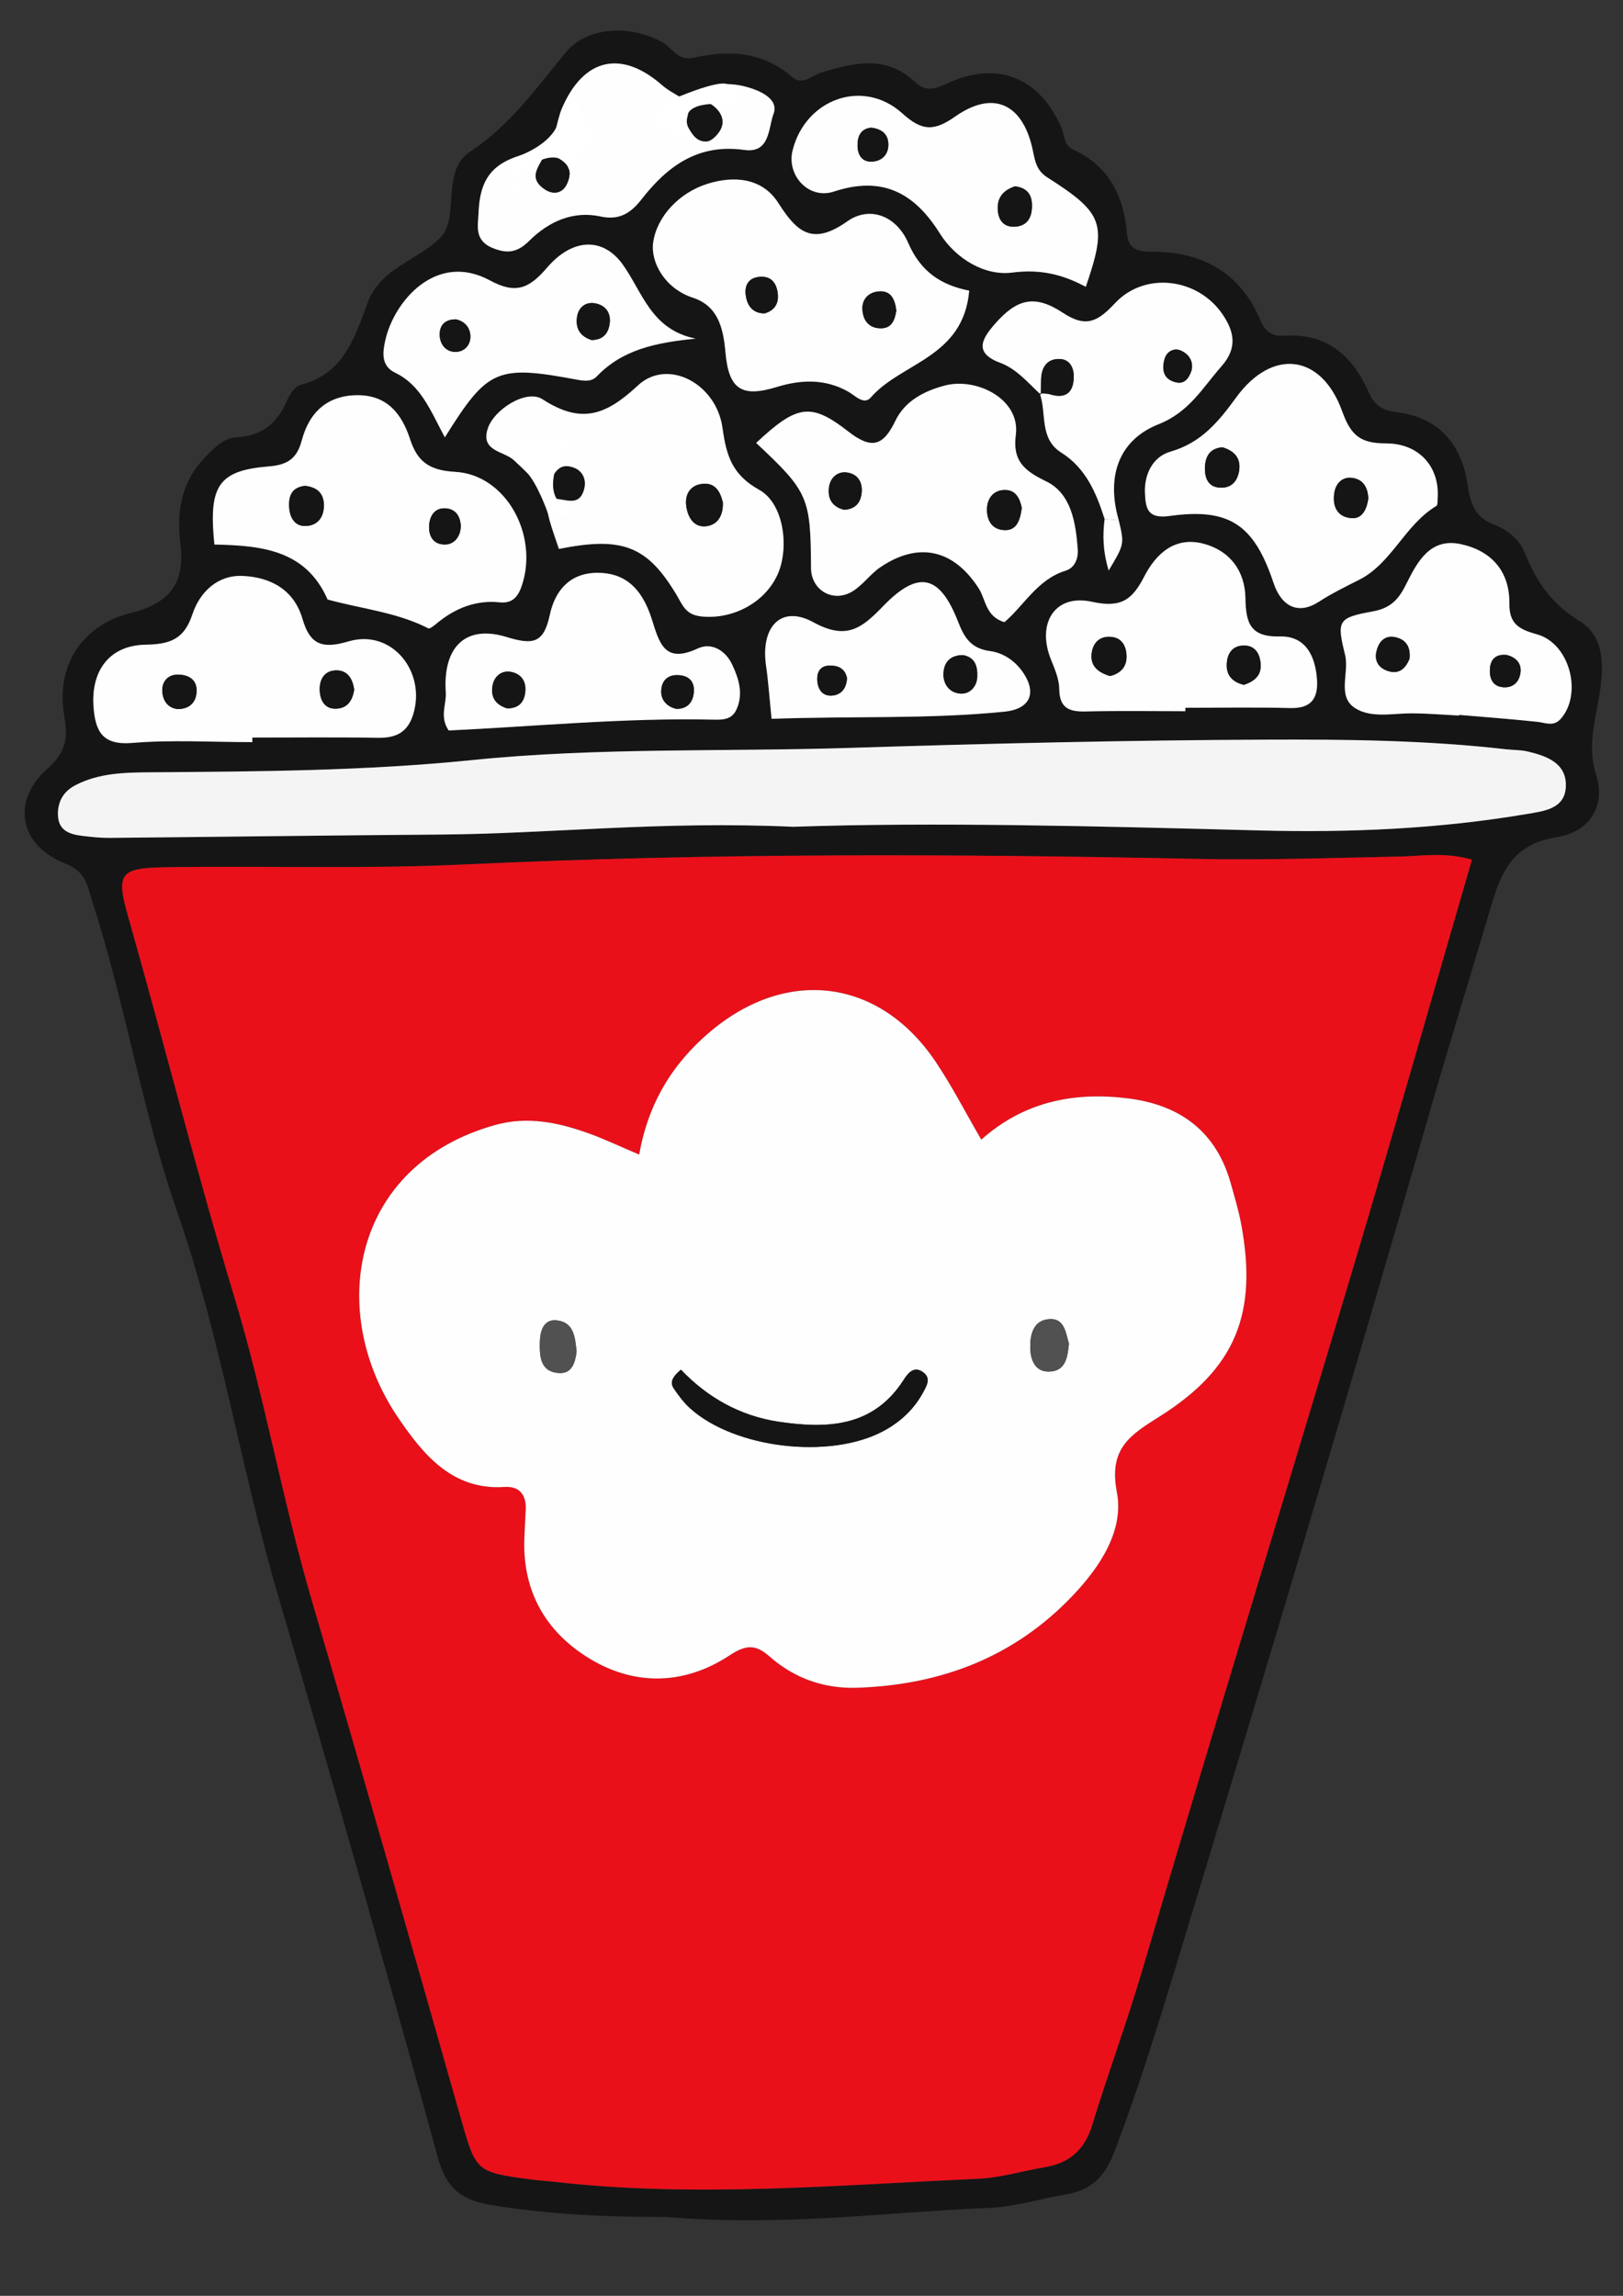 <?xml version="1.0" encoding="UTF-8" standalone="no"?>
<!-- Created with Inkscape (http://www.inkscape.org/) -->

<svg
   xmlns:dc="http://purl.org/dc/elements/1.1/"
   xmlns:cc="http://creativecommons.org/ns#"
   xmlns:rdf="http://www.w3.org/1999/02/22-rdf-syntax-ns#"
   xmlns:svg="http://www.w3.org/2000/svg"
   xmlns="http://www.w3.org/2000/svg"
   xmlns:sodipodi="http://sodipodi.sourceforge.net/DTD/sodipodi-0.dtd"
   xmlns:inkscape="http://www.inkscape.org/namespaces/inkscape"
   width="210mm"
   height="297mm"
   viewBox="0 0 744.094 1052.362"
   id="svg7799"
   version="1.1"
   inkscape:version="0.91 r13725"
   sodipodi:docname="popcorn.svg">
  <rect x="0" y="0" width="744.094" height="1052.362" fill="#333333" stroke="none"/>
  <defs
     id="defs7801" />
  <sodipodi:namedview
     id="base"
     pagecolor="#ffffff"
     bordercolor="#666666"
     borderopacity="1.0"
     inkscape:pageopacity="0.0"
     inkscape:pageshadow="2"
     inkscape:zoom="0.35"
     inkscape:cx="-146.42857"
     inkscape:cy="520"
     inkscape:document-units="px"
     inkscape:current-layer="layer1"
     showgrid="false"
     inkscape:window-width="1366"
     inkscape:window-height="705"
     inkscape:window-x="-8"
     inkscape:window-y="-8"
     inkscape:window-maximized="1" />
  <g
     inkscape:label="Calque 1"
     inkscape:groupmode="layer"
     id="layer1">
    <g
       id="g7479"
       transform="matrix(4.27,0,0,-4.27,353.746,329.503)">
      <path
         d="m 0,0 c 8.602,0.317 16.811,-0.055 24.996,0.768 2.679,0.268 3.495,1.906 2.09,4.078 -0.854,1.321 -2.146,2.226 -3.636,2.428 -1.969,0.272 -2.72,1.338 -3.4,3.091 -1.981,5.108 -4.273,5.659 -8.07,1.735 C 9.683,9.724 8.055,8.41 4.477,10.372 1.013,12.27 -1.205,9.867 -0.592,5.685 -0.349,4.028 -0.24,2.353 0,0 m 73.815,0.354 c 0.003,0.023 0.006,0.046 0.008,0.069 2.802,-0.241 5.608,-0.446 8.404,-0.745 0.901,-0.098 1.748,-0.556 2.533,0.352 2.327,2.695 0.935,8.086 -2.604,9.051 -1.941,0.528 -2.963,1.153 -2.937,3.281 0.042,3.515 -1.965,5.691 -5.218,6.392 -3.245,0.699 -4.63,-1.819 -5.824,-4.225 C 67.4,12.961 66.602,11.902 64.566,11.535 60.803,10.854 60.669,10.561 61.578,6.868 62.056,4.931 60.662,2.403 62.675,1.137 64.401,0.05 66.696,0.597 68.758,0.59 70.445,0.583 72.13,0.437 73.815,0.354 M -35.083,30.218 c 4.61,7.373 5.586,7.803 14.263,6.178 0.826,-0.153 1.526,-0.181 2.049,0.366 2.742,2.861 6.271,3.623 10.626,4.051 -4.831,0.979 -5.703,5.004 -7.86,7.989 -2.098,2.902 -5.361,2.831 -8.101,-0.367 -1.946,-2.273 -3.393,-2.86 -6.125,-1.376 -5.748,3.122 -10.315,-2.192 -11.256,-6.472 -0.28,-1.273 -0.45,-2.697 1.067,-3.428 2.764,-1.335 3.779,-4.03 5.337,-6.941 m 0.411,-31.468 c 9.38,0.441 18.913,1.381 28.482,1.163 0.928,-0.023 1.906,0.004 2.394,1.038 0.803,1.703 0.276,3.362 -0.436,4.876 -0.699,1.485 -2.184,2.431 -3.711,1.719 -3.541,-1.65 -4.103,0.563 -4.914,3.143 -1.116,3.55 -3.089,5.019 -5.908,4.986 -2.989,-0.034 -4.506,-2.012 -5.038,-4.478 -0.653,-3.035 -1.727,-3.314 -4.647,-2.415 -4.43,1.363 -6.859,-1.085 -6.531,-5.956 0.086,-1.273 -0.696,-2.574 0.309,-4.076 m 79.103,2.068 0,0.368 c 3.757,0 7.518,0.068 11.275,-0.028 2.278,-0.055 3,1.078 2.851,3.111 -0.183,2.516 -1.243,4.635 -3.965,4.573 -3.217,-0.078 -3.67,1.452 -3.716,4.14 -0.047,2.861 -1.634,5.058 -4.495,5.816 -3.088,0.82 -5.121,-1.096 -6.362,-3.509 -1.295,-2.52 -2.49,-3.414 -5.626,-2.723 -3.97,0.876 -5.941,-2.3 -4.415,-6.146 0.41,-1.029 0.897,-2.128 0.908,-3.199 0.023,-2.058 1.044,-2.474 2.836,-2.43 3.567,0.086 7.139,0.027 10.709,0.027 M 33.737,46.377 c 2.315,6.754 1.94,7.881 -4.136,11.75 -1.325,0.844 -1.336,2.045 -1.648,3.323 -1.135,4.651 -4.24,6.008 -8.224,3.215 -2.324,-1.627 -3.591,-1.564 -5.7,0.338 -4.2,3.789 -10.394,1.547 -11.772,-3.981 -0.668,-2.68 1.732,-5.307 4.43,-4.419 5.18,1.705 8.618,-0.092 11.366,-4.473 1.739,-2.772 4.862,-4.601 7.773,-4.222 3.029,0.393 5.436,-0.204 7.911,-1.531 M -55.754,-2.5 l 0,0.489 c 4.492,0 8.985,0.053 13.476,-0.025 1.93,-0.032 3.197,0.565 3.796,2.514 1.419,4.632 -2.344,9.205 -6.938,7.835 -2.947,-0.88 -4.167,-0.257 -4.953,2.429 -0.921,3.15 -3.445,4.453 -6.379,4.598 -2.72,0.135 -4.643,-1.719 -5.444,-4.141 -0.878,-2.656 -2.39,-3.196 -5.013,-3.24 -3.916,-0.066 -5.903,-2.824 -5.59,-6.746 0.207,-2.578 0.971,-4.062 4.136,-3.8 4.276,0.354 8.604,0.087 12.909,0.087 M 71.522,23.809 c 0.177,3.208 -1.958,5.754 -5.541,5.758 -2.743,0.005 -3.767,0.818 -4.711,3.438 -2.228,6.181 -7.511,6.815 -11.379,1.503 -1.901,-2.608 -3.754,-4.876 -7.07,-5.827 -1.879,-0.54 -2.837,-2.427 -2.729,-4.49 0.081,-1.54 0.23,-2.753 2.631,-2.415 6.457,0.905 9.088,-0.954 11.169,-7.172 0.867,-2.591 2.68,-3.456 4.87,-2.035 1.412,0.914 2.872,1.622 4.354,2.373 3.471,1.763 4.882,5.88 8.25,7.907 0.199,0.119 0.119,0.701 0.156,0.96 M -22.834,18.24 c 6.828,1.364 9.481,0.317 12.62,-4.918 0.672,-1.119 0.968,-2.151 2.675,-2.33 3.195,-0.34 6.673,1.324 8.132,4.389 1.345,2.831 0.78,7.702 -1.917,9.201 -2.925,1.624 -3.531,3.673 -3.948,6.663 -0.665,4.768 -5.907,7.516 -9.091,4.536 -3.482,-3.254 -6.127,-4.136 -10.238,-1.471 -1.722,1.117 -5.225,-1.107 -5.878,-3.162 -0.782,-2.465 1.74,-2.373 2.821,-3.396 1.059,-1.002 2.123,-1.994 3.21,-3.017 0.988,0.682 1.083,2.98 3.167,2.25 0.962,-0.336 1.423,-1.246 1.17,-2.271 -0.635,-2.573 -2.894,-0.376 -4.181,-1.355 0.161,-0.729 0.286,-1.466 0.491,-2.181 0.254,-0.889 0.574,-1.758 0.967,-2.938 m 44.053,27.725 c -3.043,0.602 -5.212,2.038 -6.55,5.125 -1.271,2.933 -4.15,4.006 -6.539,2.316 -3.721,-2.633 -5.388,-1.201 -7.407,1.972 -1.718,2.699 -4.747,2.951 -7.596,2.061 -3.065,-0.956 -5.455,-3.536 -5.842,-6.311 -0.293,-2.107 1.249,-4.933 4.267,-5.921 2.657,-0.87 3.259,-3.174 3.49,-5.828 0.355,-4.072 1.782,-4.897 5.53,-3.75 2.607,0.797 5.153,0.889 7.627,-0.487 0.762,-0.423 1.705,-1.498 2.451,-0.643 3.296,3.782 9.94,4.252 10.569,11.466 M -59.827,18.713 c 4.907,-0.115 9.786,-0.492 12.155,-5.901 3.609,-1.001 7.402,-1.353 10.81,-3.093 0.176,-0.087 0.653,0.315 0.939,0.552 1.963,1.613 4.161,2.504 6.741,2.236 1.391,-0.145 1.988,0.655 2.379,1.835 1.793,5.419 -1.722,11.878 -7.185,12.174 -2.842,0.156 -4.069,1.163 -4.835,3.525 -0.88,2.709 -2.469,4.687 -5.564,4.701 -3.251,0.016 -5.233,-1.772 -6.051,-4.834 -0.497,-1.857 -1.408,-2.638 -3.504,-2.806 -5.485,-0.441 -6.522,-2.08 -5.885,-8.389 m 58.168,10.905 c 5.601,-5.234 5.856,-5.836 5.892,-13.419 0.012,-2.415 2.409,-3.801 4.505,-2.482 1.095,0.69 1.887,1.852 2.966,2.578 4.105,2.763 7.852,1.875 10.529,-2.274 0.78,-1.207 0.723,-3.021 2.766,-3.646 2.095,1.778 3.556,4.611 6.584,5.535 0.991,0.305 1.361,1.339 1.291,2.295 -0.214,2.865 -0.703,6 -3.412,7.3 -2.408,1.158 -3.597,2.24 -3.238,4.982 0.5,3.814 -4.174,6.171 -7.566,5.307 -2.247,-0.574 -4.337,-1.659 -5.363,-3.795 -1.323,-2.751 -2.576,-3.093 -5.087,-1.133 -4.022,3.141 -5.507,2.823 -9.867,-1.248 m 3.991,-41.206 c 15.114,0.522 32.583,0.067 50.067,-0.395 9.523,-0.25 19.177,0.152 28.667,1.762 1.842,0.313 4.102,0.538 4.212,2.919 0.117,2.55 -2.053,3.322 -4.148,3.807 -0.726,0.168 -1.496,0.138 -2.242,0.223 -8.607,0.988 -17.265,1.075 -25.898,1.039 -14.849,-0.065 -29.7,-0.414 -44.541,-0.885 -13.526,-0.43 -27.078,0.066 -40.58,-1.308 -11.42,-1.162 -22.895,-1.231 -34.365,-1.312 -2.806,-0.02 -5.666,-0.039 -8.265,-1.394 -1.287,-0.671 -1.912,-1.785 -1.861,-3.215 0.059,-1.73 1.354,-2.07 2.725,-2.231 0.933,-0.106 1.875,-0.212 2.811,-0.202 11.844,0.11 23.688,0.271 35.531,0.358 11.846,0.088 23.654,1.475 37.887,0.834 m 72.867,-3.529 c -2.93,0.827 -5.381,0.384 -7.793,0.333 -7.325,-0.156 -14.643,-0.4 -21.977,-0.246 -26.135,0.54 -52.265,0.628 -78.395,-0.604 -10.701,-0.501 -21.442,-0.14 -32.162,-0.301 -4.877,-0.074 -5.268,-0.687 -3.95,-5.324 3.858,-13.545 7.279,-27.21 11.364,-40.698 3.265,-10.776 5.19,-21.927 8.371,-32.754 5.404,-18.39 10.664,-36.82 15.904,-55.255 1.705,-5.999 1.59,-6.034 7.681,-6.842 0.746,-0.099 1.499,-0.136 2.247,-0.221 15.216,-1.756 30.416,-0.372 45.615,0.299 2.414,0.105 4.797,0.836 7.202,1.241 2.645,0.447 4.286,1.822 5.108,4.503 1.704,5.561 3.725,11.011 5.372,16.609 7.422,25.235 15.171,50.377 22.699,75.586 4.296,14.38 8.396,28.819 12.714,43.674 m -46.281,49.909 -0.129,0.152 c 0.778,-2.118 -0.096,-4.839 2.317,-6.364 2.639,-1.664 3.755,-4.323 4.652,-7.126 -0.21,-1.707 -0.208,-3.38 0.436,-5.531 1.69,2.827 1.69,2.827 1.08,5.395 -1.327,4.587 -0.099,8.569 4.27,10.306 3.322,1.319 4.719,3.913 6.768,6.229 1.747,1.979 1.351,3.74 0.111,5.567 -2.648,3.902 -8.317,4.631 -11.531,1.217 -1.82,-1.933 -3.07,-2.733 -5.607,-1.053 -3.034,2.009 -4.938,1.49 -7.264,-1.145 -1.375,-1.555 -2.398,-3.131 0.516,-4.213 1.817,-0.676 3.007,-2.179 4.381,-3.434 m -53.093,26.287 c -5.233,-0.761 -7.11,-2.421 -7.285,-6.707 -0.056,-1.381 -0.501,-2.992 1.467,-3.809 1.608,-0.666 2.687,-0.518 3.968,0.75 2.081,2.062 4.687,3.269 7.69,2.611 2.013,-0.442 3.264,0.425 4.351,1.822 2.81,3.612 6.104,6.024 11.054,5.326 2.787,-0.393 2.572,2.39 3.141,3.881 0.532,1.391 -1.015,2.262 -2.278,2.696 -2.67,0.918 -5.187,0.563 -7.452,-1.2 l 0.052,0.075 c -0.772,0.499 -1.618,0.913 -2.304,1.512 -4.354,3.807 -8.396,2.906 -10.72,-2.451 -0.65,-1.501 -0.617,-3.273 -1.801,-4.567 l 0.117,0.061 z m 12.823,-221.906 c -4.954,0.002 -11.897,0.136 -18.8,1.298 -3.153,0.529 -4.763,1.737 -5.678,5.078 -5.516,20.11 -11.231,40.165 -17.111,60.172 -4.029,13.706 -6.194,27.892 -10.893,41.407 -3.77,10.846 -5.536,22.234 -9.062,33.141 -0.562,1.737 -0.642,3.3 -2.96,4.207 -4.887,1.917 -5.817,6.659 -1.943,10.127 2.035,1.822 2.285,3.239 1.852,5.728 -0.954,5.473 2.03,9.765 7.133,11.029 4.149,1.025 5.869,3.171 5.344,7.422 -0.446,3.598 0.126,6.714 2.703,9.356 0.937,0.961 1.999,2.018 3.272,2.082 2.799,0.138 4.427,1.514 5.477,3.961 0.283,0.657 0.851,1.517 1.445,1.669 4.68,1.199 5.804,5.11 7.251,8.932 1.375,3.633 5.427,4.48 7.771,6.886 2.088,2.145 0.046,7.144 3.124,9.171 4.304,2.834 7.104,6.77 10.245,10.614 2.396,2.933 7.012,3.059 10.41,1.206 1.099,-0.6 1.733,-2.07 3.351,-1.701 3.834,0.872 7.462,0.694 10.625,-2.052 1.116,-0.969 2.061,0.128 3.078,0.447 3.479,1.092 7.009,1.927 10.058,-0.945 1.467,-1.381 2.518,-0.599 3.967,0.007 5.198,2.173 9.501,0.308 11.813,-4.949 0.364,-0.827 0.232,-1.891 1.259,-2.361 3.849,-1.762 5.441,-4.984 5.776,-8.992 0.149,-1.767 1.217,-1.965 2.722,-1.968 5.369,-0.013 9.446,-2.228 11.599,-7.337 0.514,-1.219 1.253,-1.775 2.547,-1.685 4.627,0.32 7.384,-2.174 9.123,-6.133 0.583,-1.33 1.441,-1.891 2.961,-2.073 4.534,-0.54 6.986,-3.46 7.629,-7.784 0.3,-2.022 0.747,-3.5 2.852,-4.285 1.402,-0.524 2.715,-1.607 3.271,-2.994 1.245,-3.107 2.85,-5.501 5.941,-7.393 2.99,-1.831 2.493,-5.695 1.915,-8.862 -0.47,-2.578 -1.043,-4.899 -0.171,-7.656 1.026,-3.254 -0.654,-6.089 -4.294,-6.654 -4.711,-0.736 -5.946,-3.824 -7.035,-7.523 -2.122,-7.206 -4.368,-14.38 -6.446,-21.599 -8.885,-30.873 -18.095,-61.645 -27.445,-92.375 -1.969,-6.472 -3.987,-12.908 -6.364,-19.241 -0.993,-2.645 -2.209,-4.419 -5.36,-4.954 -2.753,-0.467 -5.465,-1.337 -8.285,-1.448 -10.884,-0.427 -21.732,-2.028 -34.667,-0.976"
         style="fill:#151515;fill-opacity:1;fill-rule:evenodd;stroke:none"
         id="path7481"
         inkscape:connector-curvature="0" />
    </g>
    <g
       id="g7483"
       transform="matrix(4.27,0,0,-4.27,449.89,522.39)">
      <path
         d="m 0,0 c -1.672,2.872 -3.13,5.721 -4.902,8.359 -6.031,8.975 -16.034,10.198 -24.292,3.157 -4.004,-3.41 -6.573,-7.638 -7.538,-13.12 -2.108,0.892 -3.765,1.684 -5.484,2.298 -3.225,1.153 -6.506,1.84 -9.944,0.887 -15.435,-4.283 -18.257,-20.078 -10.362,-31.567 2.585,-3.764 5.712,-7.672 11.309,-7.298 1.61,0.108 2.388,-0.834 2.294,-2.461 -0.054,-0.94 -0.085,-1.879 -0.133,-2.819 -0.297,-5.832 2.251,-10.312 7.094,-13.207 4.904,-2.937 10.202,-2.716 14.936,0.409 1.87,1.231 2.858,1.134 4.313,-0.143 2.661,-2.337 5.85,-3.449 9.35,-3.336 9.003,0.292 16.912,3.277 23.21,9.926 2.946,3.109 5.487,6.99 4.704,11.071 -0.905,4.719 1.461,6.149 4.614,8.138 8.148,5.141 10.526,11.06 8.733,20.657 -0.276,1.471 -0.714,2.914 -1.118,4.357 C 25.231,0.854 21.382,3.704 15.84,4.416 10.006,5.161 4.612,4.108 0,0 M 52.682,30.057 C 48.365,15.202 44.264,0.763 39.969,-13.617 32.44,-38.826 24.691,-63.968 17.269,-89.204 c -1.646,-5.597 -3.667,-11.047 -5.372,-16.608 -0.822,-2.682 -2.462,-4.056 -5.108,-4.503 -2.405,-0.405 -4.788,-1.136 -7.201,-1.241 -15.2,-0.672 -30.4,-2.055 -45.615,-0.299 -0.748,0.085 -1.502,0.122 -2.247,0.221 -6.092,0.808 -5.977,0.842 -7.682,6.842 -5.24,18.435 -10.5,36.865 -15.904,55.254 -3.181,10.828 -5.105,21.978 -8.37,32.755 -4.086,13.488 -7.506,27.153 -11.364,40.698 -1.319,4.637 -0.927,5.25 3.949,5.324 10.721,0.16 21.462,-0.2 32.163,0.301 26.129,1.231 52.259,1.144 78.394,0.604 7.335,-0.154 14.652,0.09 21.977,0.246 2.413,0.05 4.863,0.494 7.793,-0.333"
         style="fill:#e9101a;fill-opacity:1;fill-rule:evenodd;stroke:none"
         id="path7485"
         inkscape:connector-curvature="0" />
    </g>
    <g
       id="g7487"
       transform="matrix(4.27,0,0,-4.27,363.704,378.982)">
      <path
         d="m 0,0 c -14.233,0.641 -26.042,-0.747 -37.887,-0.834 -11.843,-0.087 -23.687,-0.248 -35.531,-0.358 -0.936,-0.01 -1.878,0.096 -2.811,0.202 -1.371,0.161 -2.666,0.501 -2.725,2.231 -0.051,1.429 0.574,2.544 1.861,3.215 2.599,1.355 5.459,1.374 8.265,1.394 11.47,0.081 22.945,0.15 34.365,1.312 C -20.961,8.536 -7.409,8.04 6.117,8.47 20.958,8.941 35.809,9.29 50.658,9.354 59.291,9.391 67.949,9.304 76.556,8.316 77.302,8.231 78.072,8.261 78.798,8.093 80.893,7.608 83.063,6.836 82.946,4.286 82.836,1.905 80.576,1.68 78.734,1.367 69.244,-0.243 59.59,-0.646 50.067,-0.395 32.583,0.067 15.114,0.522 0,0"
         style="fill:#f4f4f4;fill-opacity:1;fill-rule:evenodd;stroke:none"
         id="path7489"
         inkscape:connector-curvature="0" />
    </g>
    <g
       id="g7491"
       transform="matrix(4.27,0,0,-4.27,387,233.687)">
      <path
         d="M 0,0 C 1.083,0.066 1.702,0.625 1.862,1.657 2.066,2.959 1.445,3.888 0.222,4.014 -0.687,4.108 -1.494,3.47 -1.627,2.396 -1.787,1.117 -1.215,0.312 0,0 m 19.08,0.197 c -0.176,0.825 -0.552,1.991 -1.905,1.93 -1.241,-0.059 -1.912,-1.033 -1.83,-2.329 0.062,-1.016 0.578,-1.816 1.616,-1.956 1.438,-0.195 1.905,0.791 2.119,2.355 M -9.447,7.178 c 4.36,4.072 5.844,4.389 9.866,1.248 2.512,-1.96 3.765,-1.618 5.088,1.133 1.026,2.136 3.116,3.221 5.363,3.795 3.392,0.864 8.066,-1.493 7.566,-5.307 -0.359,-2.742 0.83,-3.824 3.238,-4.982 2.709,-1.3 3.198,-4.435 3.412,-7.3 0.07,-0.956 -0.3,-1.99 -1.292,-2.295 -3.027,-0.924 -4.488,-3.757 -6.584,-5.535 -2.043,0.625 -1.985,2.44 -2.765,3.646 C 11.768,-4.27 8.021,-3.382 3.916,-6.145 2.837,-6.871 2.045,-8.033 0.95,-8.723 c -2.096,-1.319 -4.493,0.067 -4.505,2.482 -0.036,7.583 -0.291,8.185 -5.892,13.419"
         style="fill:#fefefe;fill-opacity:1;fill-rule:evenodd;stroke:none"
         id="path7493"
         inkscape:connector-curvature="0" />
    </g>
    <g
       id="g7495"
       transform="matrix(4.27,0,0,-4.27,211.263,241.134)">
      <path
         d="M 0,0 C -0.05,0.997 -0.507,1.804 -1.576,1.896 -2.661,1.99 -3.268,1.271 -3.385,0.232 -3.531,-1.064 -2.941,-2.042 -1.615,-1.976 -0.674,-1.933 -0.028,-1.11 0,0 m -16.735,4.313 c -1.453,-0.156 -1.787,-1.145 -1.686,-2.385 0.083,-1.016 0.582,-1.903 1.654,-1.919 1.282,-0.021 2.033,0.818 2.066,2.126 0.034,1.344 -0.706,2.045 -2.034,2.178 m -9.723,-6.296 c -0.637,6.31 0.4,7.948 5.885,8.389 2.096,0.168 3.008,0.949 3.504,2.806 0.818,3.062 2.8,4.851 6.051,4.834 3.095,-0.014 4.684,-1.992 5.564,-4.701 C -4.687,6.983 -3.46,5.977 -0.619,5.82 4.844,5.524 8.359,-0.935 6.566,-6.354 6.175,-7.534 5.579,-8.334 4.187,-8.189 c -2.58,0.269 -4.778,-0.623 -6.741,-2.236 -0.286,-0.237 -0.763,-0.638 -0.939,-0.552 -3.407,1.74 -7.201,2.092 -10.81,3.093 -2.368,5.409 -7.248,5.786 -12.155,5.901"
         style="fill:#fefefe;fill-opacity:1;fill-rule:evenodd;stroke:none"
         id="path7497"
         inkscape:connector-curvature="0" />
    </g>
    <g
       id="g7499"
       transform="matrix(4.27,0,0,-4.27,350.548,143.66)">
      <path
         d="M 0,0 C 1.1,0.324 1.511,1.086 1.419,2.067 1.304,3.281 0.675,4.092 -0.677,3.91 -1.781,3.76 -2.159,2.945 -2.025,1.957 -1.868,0.792 -1.244,-0.002 0,0 M 14.142,0.311 C 13.991,1.523 13.563,2.539 12.12,2.344 11.128,2.21 10.451,1.497 10.5,0.446 c 0.057,-1.249 0.761,-2.089 2.072,-2.043 1.124,0.04 1.424,0.957 1.57,1.908 m 7.826,2.13 C 21.339,-4.772 14.695,-5.243 11.399,-9.025 10.653,-9.88 9.71,-8.805 8.948,-8.382 c -2.474,1.376 -5.02,1.284 -7.627,0.487 -3.748,-1.147 -5.175,-0.322 -5.529,3.75 -0.232,2.654 -0.834,4.958 -3.491,5.828 -3.018,0.988 -4.56,3.814 -4.267,5.921 0.387,2.775 2.777,5.355 5.842,6.312 2.849,0.889 5.878,0.637 7.596,-2.062 2.019,-3.173 3.686,-4.604 7.407,-1.972 2.389,1.69 5.268,0.618 6.539,-2.316 1.338,-3.087 3.507,-4.523 6.55,-5.125"
         style="fill:#fefefe;fill-opacity:1;fill-rule:evenodd;stroke:none"
         id="path7501"
         inkscape:connector-curvature="0" />
    </g>
    <g
       id="g7503"
       transform="matrix(4.27,0,0,-4.27,331.4,230.263)">
      <path
         d="m 0,0 c -0.269,1.105 -0.789,2.139 -2.2,1.983 -1.351,-0.151 -1.904,-1.186 -1.723,-2.42 0.17,-1.16 0.806,-2.3 2.163,-2.125 C -0.521,-2.401 0.054,-1.367 0,0 m -17.601,-5.002 c -0.393,1.181 -0.713,2.049 -0.967,2.939 -0.204,0.714 -0.33,1.452 -0.491,2.18 1.287,0.979 3.547,-1.218 4.181,1.356 0.253,1.025 -0.208,1.935 -1.169,2.27 -2.084,0.731 -2.18,-1.567 -3.168,-2.249 -1.087,1.022 -2.151,2.015 -3.21,3.017 -1.081,1.022 -3.603,0.93 -2.82,3.396 0.652,2.054 4.155,4.278 5.877,3.161 4.111,-2.665 6.757,-1.783 10.238,1.471 3.185,2.98 8.426,0.232 9.091,-4.536 C 0.378,5.014 0.985,2.964 3.91,1.34 c 2.696,-1.499 3.261,-6.37 1.916,-9.2 -1.459,-3.066 -4.936,-4.729 -8.132,-4.39 -1.707,0.18 -2.003,1.211 -2.674,2.331 -3.139,5.234 -5.793,6.282 -12.621,4.917"
         style="fill:#fefefe;fill-opacity:1;fill-rule:evenodd;stroke:none"
         id="path7505"
         inkscape:connector-curvature="0" />
    </g>
    <g
       id="g7507"
       transform="matrix(4.27,0,0,-4.27,560.448,205.038)">
      <path
         d="m 0,0 c -1.413,-0.106 -1.873,-1.066 -1.881,-2.277 -0.006,-0.965 0.314,-1.9 1.446,-2.038 1.347,-0.164 2.079,0.652 2.239,1.893 C 1.974,-1.11 1.212,-0.356 0,0 m 15.665,-5.474 c -0.051,0.911 -0.369,1.995 -1.712,2.188 -1.057,0.152 -1.767,-0.568 -1.932,-1.563 -0.243,-1.461 0.285,-2.67 1.902,-2.757 1.02,-0.055 1.563,0.832 1.742,2.132 m 7.448,0.134 c -0.037,-0.26 0.043,-0.841 -0.156,-0.961 -3.369,-2.026 -4.779,-6.144 -8.25,-7.906 -1.482,-0.751 -2.942,-1.46 -4.354,-2.374 -2.19,-1.42 -4.003,-0.556 -4.871,2.036 -2.08,6.218 -4.711,8.077 -11.168,7.171 -2.401,-0.337 -2.55,0.876 -2.631,2.416 -0.108,2.062 0.85,3.949 2.729,4.489 3.316,0.951 5.169,3.219 7.07,5.827 3.868,5.312 9.151,4.679 11.378,-1.503 0.945,-2.619 1.969,-3.432 4.712,-3.437 3.583,-0.004 5.718,-2.55 5.541,-5.758"
         style="fill:#fefefe;fill-opacity:1;fill-rule:evenodd;stroke:none"
         id="path7509"
         inkscape:connector-curvature="0" />
    </g>
    <g
       id="g7511"
       transform="matrix(4.27,0,0,-4.27,81.446,325.028)">
      <path
         d="M 0,0 C 1.124,0.002 1.856,0.565 2.008,1.599 2.215,3.008 1.339,3.681 0.055,3.702 -1.044,3.718 -1.705,2.946 -1.65,1.907 -1.599,0.956 -1.097,0.124 0,0 M 18.957,2.049 C 18.8,3.348 18.15,4.23 16.906,4.149 15.583,4.062 15.157,2.941 15.27,1.794 15.357,0.896 15.819,0.027 16.952,0.041 18.287,0.06 18.761,0.974 18.957,2.049 M 8.018,-3.548 c -4.305,0 -8.633,0.267 -12.909,-0.087 -3.165,-0.262 -3.929,1.222 -4.136,3.8 -0.313,3.922 1.674,6.68 5.589,6.747 2.624,0.043 4.136,0.583 5.014,3.239 0.801,2.422 2.724,4.276 5.444,4.141 2.934,-0.145 5.458,-1.448 6.379,-4.598 0.786,-2.686 2.006,-3.309 4.953,-2.429 4.594,1.37 8.357,-3.203 6.938,-7.835 -0.599,-1.949 -1.866,-2.546 -3.796,-2.514 -4.491,0.078 -8.984,0.025 -13.476,0.025 l 0,-0.489 z"
         style="fill:#fefefe;fill-opacity:1;fill-rule:evenodd;stroke:none"
         id="path7513"
         inkscape:connector-curvature="0" />
    </g>
    <g
       id="g7515"
       transform="matrix(4.27,0,0,-4.27,465.28,85.406)">
      <path
         d="m 0,0 c -1.011,-0.357 -1.841,-0.983 -1.84,-2.309 0.002,-1.334 0.663,-2.166 2.011,-2.012 1.365,0.156 1.721,1.275 1.66,2.471 C 1.779,-0.824 1.225,-0.137 0,0 m -15.418,6.297 c -1.119,-0.11 -1.482,-0.904 -1.474,-1.915 0.008,-1.063 0.524,-1.836 1.664,-1.722 1.02,0.101 1.672,0.8 1.645,1.877 -0.029,1.099 -0.741,1.621 -1.835,1.76 M 7.616,-10.79 c -2.475,1.327 -4.882,1.924 -7.911,1.531 -2.912,-0.379 -6.035,1.45 -7.773,4.222 -2.748,4.381 -6.186,6.178 -11.367,4.473 -2.697,-0.888 -5.097,1.739 -4.429,4.419 1.378,5.528 7.572,7.77 11.772,3.981 2.109,-1.902 3.376,-1.965 5.699,-0.338 3.985,2.793 7.09,1.436 8.225,-3.215 C 2.144,3.005 2.155,1.804 3.479,0.96 9.556,-2.909 9.931,-4.036 7.616,-10.79"
         style="fill:#fefefe;fill-opacity:1;fill-rule:evenodd;stroke:none"
         id="path7517"
         inkscape:connector-curvature="0" />
    </g>
    <g
       id="g7519"
       transform="matrix(4.27,0,0,-4.27,570.275,313.922)">
      <path
         d="M 0,0 C 1.053,0.354 1.908,0.951 1.801,2.261 1.705,3.469 1.107,4.333 -0.237,4.205 -1.276,4.106 -1.758,3.32 -1.833,2.344 -1.929,1.078 -1.284,0.312 0,0 m -14.368,0.944 c 1.106,0.283 1.839,0.968 1.767,2.259 -0.055,0.985 -0.514,1.811 -1.562,1.935 -1.293,0.151 -2.068,-0.605 -2.189,-1.843 -0.126,-1.301 0.723,-1.972 1.984,-2.351 m 8.088,-3.775 c -3.57,0 -7.141,0.06 -10.709,-0.027 -1.792,-0.044 -2.812,0.372 -2.835,2.43 -0.011,1.071 -0.499,2.17 -0.909,3.199 -1.525,3.846 0.446,7.022 4.415,6.146 3.137,-0.691 4.332,0.203 5.627,2.723 1.24,2.413 3.274,4.329 6.362,3.509 C -1.468,14.391 0.118,12.194 0.166,9.333 0.211,6.645 0.664,5.115 3.882,5.193 6.604,5.255 7.663,3.136 7.847,0.62 7.995,-1.413 7.273,-2.546 4.995,-2.491 1.238,-2.395 -2.522,-2.463 -6.28,-2.463 l 0,-0.368 z"
         style="fill:#fefefe;fill-opacity:1;fill-rule:evenodd;stroke:none"
         id="path7521"
         inkscape:connector-curvature="0" />
    </g>
    <g
       id="g7523"
       transform="matrix(4.27,0,0,-4.27,546.231,169.963)">
      <path
         d="M 0,0 C 0.262,1 -0.27,1.785 -1.137,2.169 -1.861,2.491 -2.643,2.08 -2.874,1.293 -3.214,0.131 -3.028,-0.944 -1.614,-1.248 -0.746,-1.432 -0.292,-0.83 0,0 m -9.322,-15.91 c -0.896,2.804 -2.013,5.462 -4.652,7.126 -2.412,1.525 -1.538,4.246 -2.318,6.365 0.37,-0.03 0.759,0 1.107,-0.106 1.677,-0.515 2.512,0.184 2.551,1.834 0.023,0.985 -0.408,1.925 -1.521,1.955 -1.339,0.036 -1.938,-0.876 -1.984,-2.158 -0.02,-0.558 -0.015,-1.117 -0.022,-1.677 -1.374,1.255 -2.565,2.757 -4.382,3.433 -2.914,1.082 -1.89,2.658 -0.516,4.214 2.327,2.634 4.23,3.153 7.265,1.144 2.536,-1.679 3.786,-0.88 5.606,1.053 3.214,3.414 8.883,2.685 11.531,-1.216 1.24,-1.828 1.636,-3.589 -0.111,-5.568 -2.048,-2.316 -3.445,-4.91 -6.767,-6.229 -4.369,-1.737 -5.597,-5.719 -4.27,-10.305 -0.507,0.045 -1.012,0.092 -1.517,0.135"
         style="fill:#fefefe;fill-opacity:1;fill-rule:evenodd;stroke:none"
         id="path7525"
         inkscape:connector-curvature="0" />
    </g>
    <g
       id="g7527"
       transform="matrix(4.27,0,0,-4.27,310.1,324.922)">
      <path
         d="M 0,0 C 1.09,-0.011 1.696,0.591 1.85,1.588 2.004,2.59 1.636,3.403 0.547,3.583 -0.742,3.794 -1.609,3.178 -1.628,1.875 -1.643,0.915 -0.994,0.221 0,0 m -18.168,0.051 c 1.064,0 1.718,0.48 1.91,1.528 0.238,1.298 -0.366,2.21 -1.574,2.399 -0.918,0.142 -1.723,-0.446 -1.908,-1.494 -0.227,-1.287 0.384,-2.068 1.572,-2.433 m -6.282,-2.374 c -1.006,1.503 -0.223,2.803 -0.309,4.076 -0.328,4.872 2.101,7.319 6.531,5.956 2.919,-0.898 3.994,-0.62 4.647,2.415 0.532,2.466 2.049,4.444 5.038,4.479 2.818,0.032 4.792,-1.436 5.907,-4.987 C -1.824,7.036 -1.263,4.823 2.278,6.473 3.806,7.185 5.291,6.239 5.989,4.754 6.702,3.24 7.229,1.581 6.426,-0.122 5.937,-1.156 4.96,-1.183 4.031,-1.16 -5.538,-0.942 -15.07,-1.882 -24.45,-2.323"
         style="fill:#fefefe;fill-opacity:1;fill-rule:evenodd;stroke:none"
         id="path7529"
         inkscape:connector-curvature="0" />
    </g>
    <g
       id="g7531"
       transform="matrix(4.27,0,0,-4.27,208.936,146.377)">
      <path
         d="m 0,0 c -1.245,-0.012 -1.755,-0.725 -1.722,-1.709 0.032,-0.975 0.663,-1.772 1.655,-1.786 0.983,-0.014 1.686,0.712 1.638,1.735 C 1.525,-0.786 0.859,-0.167 0,0 m 14.594,-2.224 c 1.057,0.02 1.695,0.531 1.901,1.557 0.264,1.317 -0.379,2.191 -1.577,2.394 -0.933,0.157 -1.738,-0.405 -1.895,-1.479 -0.184,-1.263 0.37,-2.089 1.571,-2.472 M -1.169,-12.67 c -1.558,2.911 -2.573,5.607 -5.337,6.941 -1.516,0.731 -1.347,2.156 -1.067,3.429 0.941,4.279 5.508,9.593 11.256,6.471 2.733,-1.484 4.179,-0.897 6.125,1.376 2.74,3.198 6.003,3.269 8.101,0.368 2.157,-2.985 3.029,-7.011 7.861,-7.99 -4.356,-0.427 -7.885,-1.19 -10.626,-4.051 -0.524,-0.547 -1.224,-0.519 -2.05,-0.365 -8.677,1.624 -9.653,1.195 -14.263,-6.179"
         style="fill:#fefefe;fill-opacity:1;fill-rule:evenodd;stroke:none"
         id="path7533"
         inkscape:connector-curvature="0" />
    </g>
    <g
       id="g7535"
       transform="matrix(4.27,0,0,-4.27,690.98,300.266)">
      <path
         d="m 0,0 c -1.227,0.156 -1.799,-0.478 -1.854,-1.512 -0.051,-0.951 0.267,-1.842 1.41,-1.942 1.068,-0.091 1.741,0.557 1.875,1.556 C 1.572,-0.846 0.897,-0.248 0,0 m -10.484,-0.404 c 0.103,0.909 -0.129,1.822 -1.124,2.201 -1.331,0.51 -2.167,-0.193 -2.438,-1.471 -0.227,-1.071 0.366,-1.81 1.383,-2.077 1.062,-0.283 1.735,0.278 2.179,1.347 m 5.32,-6.089 c -1.686,0.082 -3.371,0.229 -5.058,0.236 -2.062,0.007 -4.356,-0.54 -6.083,0.547 -2.012,1.266 -0.619,3.793 -1.097,5.731 -0.909,3.692 -0.774,3.986 2.988,4.666 2.036,0.368 2.834,1.427 3.611,2.995 1.194,2.405 2.579,4.923 5.825,4.225 C -1.726,11.206 0.282,9.03 0.239,5.515 0.214,3.387 1.235,2.762 3.177,2.233 6.715,1.269 8.108,-4.122 5.78,-6.817 4.996,-7.725 4.149,-7.268 3.247,-7.169 0.452,-6.87 -2.355,-6.666 -5.156,-6.424 -5.158,-6.447 -5.162,-6.47 -5.164,-6.493"
         style="fill:#fefefe;fill-opacity:1;fill-rule:evenodd;stroke:none"
         id="path7537"
         inkscape:connector-curvature="0" />
    </g>
    <g
       id="g7539"
       transform="matrix(4.27,0,0,-4.27,313.103,45.774)">
      <path
         d="M 0,0 C 2.265,1.764 4.782,2.119 7.452,1.201 8.714,0.767 10.262,-0.104 9.73,-1.496 9.16,-2.987 9.376,-5.77 6.589,-5.376 c -4.951,0.697 -8.244,-1.715 -11.055,-5.327 -1.087,-1.397 -2.338,-2.263 -4.35,-1.822 -3.004,0.658 -5.609,-0.548 -7.691,-2.61 -1.28,-1.269 -2.36,-1.417 -3.967,-0.751 -1.968,0.817 -1.524,2.428 -1.467,3.809 0.174,4.286 2.051,5.947 7.282,6.706 -0.322,-1.42 -2.338,-2.825 -0.128,-4.262 0.865,-0.563 1.849,-0.416 2.321,0.589 1.094,2.338 -1.093,2.689 -2.307,3.613 1.183,1.294 1.151,3.067 1.801,4.567 2.323,5.357 6.366,6.258 10.72,2.451 0.685,-0.599 1.532,-1.012 2.308,-1.506 1.339,-0.779 -0.034,-1.994 0.488,-2.966 0.475,-0.883 0.992,-1.652 2.038,-1.569 0.445,0.034 0.946,0.531 1.25,0.943 0.622,0.845 0.537,1.729 -0.192,2.514 C 2.633,0.085 1.311,0.026 0,0"
         style="fill:#fefefe;fill-opacity:1;fill-rule:evenodd;stroke:none"
         id="path7541"
         inkscape:connector-curvature="0" />
    </g>
    <g
       id="g7543"
       transform="matrix(4.27,0,0,-4.27,388.316,310.785)">
      <path
         d="m 0,0 c -0.212,1.03 -0.963,1.37 -1.96,1.328 -0.918,-0.041 -1.255,-0.717 -1.237,-1.463 0.02,-0.968 0.49,-1.836 1.593,-1.754 C -0.622,-1.815 -0.039,-1.103 0,0 M 12.443,2.459 C 11.081,2.445 10.398,1.687 10.359,0.464 c -0.04,-1.25 0.771,-2.123 1.935,-2.141 0.876,-0.014 1.637,0.717 1.691,1.769 0.059,1.163 -0.23,2.135 -1.542,2.367 M -8.096,-4.384 c -0.24,2.353 -0.349,4.028 -0.592,5.685 -0.613,4.182 1.605,6.585 5.069,4.687 3.577,-1.962 5.205,-0.648 7.503,1.728 3.797,3.925 6.089,3.373 8.07,-1.735 0.68,-1.753 1.431,-2.819 3.4,-3.09 1.49,-0.203 2.782,-1.108 3.636,-2.429 1.405,-2.171 0.589,-3.81 -2.09,-4.078 C 8.714,-4.439 0.505,-4.067 -8.096,-4.384"
         style="fill:#fefefe;fill-opacity:1;fill-rule:evenodd;stroke:none"
         id="path7545"
         inkscape:connector-curvature="0" />
    </g>
    <g
       id="g7547"
       transform="matrix(4.27,0,0,-4.27,313.103,45.774)">
      <path
         d="M 0,0 C 1.311,0.026 2.633,0.085 3.64,-0.997 4.369,-1.782 4.454,-2.666 3.832,-3.511 3.528,-3.923 3.027,-4.42 2.582,-4.454 1.536,-4.537 1.019,-3.768 0.544,-2.885 0.022,-1.913 1.395,-0.698 0.056,0.081 0.052,0.076 0,0 0,0"
         style="fill:#151515;fill-opacity:1;fill-rule:evenodd;stroke:none"
         id="path7549"
         inkscape:connector-curvature="0" />
    </g>
    <g
       id="g7551"
       transform="matrix(4.27,0,0,-4.27,506.428,237.896)">
      <path
         d="M 0,0 C 0.504,-0.043 1.01,-0.09 1.517,-0.136 2.126,-2.705 2.126,-2.705 0.437,-5.531 -0.208,-3.38 -0.209,-1.707 0,0"
         style="fill:#fefefe;fill-opacity:1;fill-rule:evenodd;stroke:none"
         id="path7553"
         inkscape:connector-curvature="0" />
    </g>
    <g
       id="g7555"
       transform="matrix(4.27,0,0,-4.27,264.352,619.384)">
      <path
         d="m 0,0 c -0.172,1.42 -0.241,3.118 -2.142,3.315 -1.43,0.15 -1.78,-1.203 -1.802,-2.313 -0.029,-1.475 -0.007,-3.203 2.04,-3.341 C -0.507,-2.431 -0.142,-1.25 0,0 M 52.862,0.802 C 52.513,2.042 52.367,3.653 50.6,3.433 49.035,3.24 48.692,1.774 48.707,0.425 c 0.016,-1.404 0.552,-2.746 2.216,-2.601 1.643,0.145 1.791,1.638 1.939,2.978 M 11.207,-1.983 c -1.229,-0.999 -1.063,-1.583 -0.767,-2.024 0.519,-0.763 1.089,-1.528 1.774,-2.142 4.806,-4.301 14.949,-5.469 20.662,-2.454 1.875,0.991 3.356,2.367 4.35,4.221 0.324,0.607 0.825,1.413 0.099,2.029 -1.015,0.864 -1.687,0.094 -2.206,-0.717 -3.261,-5.092 -8.195,-5.271 -13.39,-4.503 -4.148,0.613 -7.67,2.596 -10.522,5.59 m 32.246,24.699 c 4.611,4.108 10.005,5.16 15.839,4.416 5.542,-0.713 9.392,-3.562 10.945,-9.109 0.404,-1.442 0.842,-2.885 1.117,-4.356 C 73.148,4.069 70.77,-1.85 62.622,-6.99 c -3.154,-1.989 -5.519,-3.419 -4.614,-8.138 0.783,-4.081 -1.758,-7.962 -4.705,-11.071 -6.298,-6.65 -14.207,-9.634 -23.209,-9.926 -3.501,-0.113 -6.689,0.999 -9.351,3.336 -1.454,1.277 -2.443,1.374 -4.313,0.143 -4.733,-3.125 -10.031,-3.346 -14.935,-0.41 -4.843,2.895 -7.391,7.376 -7.095,13.208 0.049,0.94 0.079,1.879 0.134,2.819 0.094,1.627 -0.684,2.569 -2.295,2.461 -5.596,-0.374 -8.723,3.534 -11.308,7.298 -7.895,11.489 -5.074,27.284 10.361,31.566 3.439,0.954 6.719,0.267 9.944,-0.886 1.72,-0.614 3.377,-1.407 5.485,-2.298 0.965,5.482 3.534,9.71 7.538,13.12 8.258,7.04 18.261,5.818 24.292,-3.157 1.771,-2.638 3.229,-5.487 4.902,-8.359"
         style="fill:#fefefe;fill-opacity:1;fill-rule:evenodd;stroke:none"
         id="path7557"
         inkscape:connector-curvature="0" />
    </g>
    <g
       id="g7559"
       transform="matrix(4.27,0,0,-4.27,468.468,232.844)">
      <path
         d="m 0,0 c -0.214,-1.564 -0.68,-2.55 -2.119,-2.355 -1.037,0.14 -1.554,0.94 -1.616,1.956 -0.082,1.295 0.589,2.27 1.83,2.329 C -0.551,1.99 -0.176,0.825 0,0"
         style="fill:#151515;fill-opacity:1;fill-rule:evenodd;stroke:none"
         id="path7561"
         inkscape:connector-curvature="0" />
    </g>
    <g
       id="g7563"
       transform="matrix(4.27,0,0,-4.27,387,233.687)">
      <path
         d="M 0,0 C -1.215,0.312 -1.787,1.117 -1.627,2.396 -1.494,3.47 -0.687,4.108 0.222,4.014 1.445,3.888 2.066,2.959 1.862,1.657 1.702,0.625 1.083,0.066 0,0"
         style="fill:#151515;fill-opacity:1;fill-rule:evenodd;stroke:none"
         id="path7565"
         inkscape:connector-curvature="0" />
    </g>
    <g
       id="g7567"
       transform="matrix(4.27,0,0,-4.27,139.807,222.718)">
      <path
         d="M 0,0 C 1.328,-0.133 2.068,-0.834 2.034,-2.178 2,-3.486 1.25,-4.325 -0.032,-4.304 -1.104,-4.288 -1.604,-3.401 -1.687,-2.385 -1.788,-1.145 -1.453,-0.156 0,0"
         style="fill:#151515;fill-opacity:1;fill-rule:evenodd;stroke:none"
         id="path7569"
         inkscape:connector-curvature="0" />
    </g>
    <g
       id="g7571"
       transform="matrix(4.27,0,0,-4.27,211.263,241.134)">
      <path
         d="m 0,0 c -0.028,-1.11 -0.674,-1.933 -1.615,-1.976 -1.326,-0.066 -1.916,0.912 -1.77,2.208 0.117,1.039 0.724,1.758 1.809,1.664 C -0.507,1.804 -0.05,0.997 0,0"
         style="fill:#151515;fill-opacity:1;fill-rule:evenodd;stroke:none"
         id="path7573"
         inkscape:connector-curvature="0" />
    </g>
    <g
       id="g7575"
       transform="matrix(4.27,0,0,-4.27,410.931,142.334)">
      <path
         d="M 0,0 C -0.146,-0.95 -0.446,-1.867 -1.569,-1.907 -2.88,-1.953 -3.584,-1.113 -3.642,0.135 -3.69,1.187 -3.014,1.9 -2.022,2.033 -0.578,2.229 -0.151,1.213 0,0"
         style="fill:#151515;fill-opacity:1;fill-rule:evenodd;stroke:none"
         id="path7577"
         inkscape:connector-curvature="0" />
    </g>
    <g
       id="g7579"
       transform="matrix(4.27,0,0,-4.27,350.548,143.66)">
      <path
         d="M 0,0 C -1.244,-0.002 -1.868,0.792 -2.025,1.957 -2.159,2.945 -1.781,3.76 -0.677,3.91 0.675,4.092 1.304,3.281 1.419,2.067 1.511,1.086 1.1,0.324 0,0"
         style="fill:#151515;fill-opacity:1;fill-rule:evenodd;stroke:none"
         id="path7581"
         inkscape:connector-curvature="0" />
    </g>
    <g
       id="g7583"
       transform="matrix(4.27,0,0,-4.27,331.4,230.263)">
      <path
         d="m 0,0 c 0.054,-1.367 -0.521,-2.401 -1.76,-2.562 -1.357,-0.175 -1.993,0.965 -2.163,2.125 -0.181,1.234 0.372,2.269 1.723,2.42 C -0.789,2.139 -0.269,1.105 0,0"
         style="fill:#151515;fill-opacity:1;fill-rule:evenodd;stroke:none"
         id="path7585"
         inkscape:connector-curvature="0" />
    </g>
    <g
       id="g7587"
       transform="matrix(4.27,0,0,-4.27,627.336,228.41)">
      <path
         d="m 0,0 c -0.179,-1.3 -0.722,-2.187 -1.742,-2.132 -1.617,0.087 -2.145,1.296 -1.903,2.757 0.166,0.995 0.876,1.714 1.933,1.563 C -0.369,1.995 -0.051,0.91 0,0"
         style="fill:#151515;fill-opacity:1;fill-rule:evenodd;stroke:none"
         id="path7589"
         inkscape:connector-curvature="0" />
    </g>
    <g
       id="g7591"
       transform="matrix(4.27,0,0,-4.27,560.459,205.038)">
      <path
         d="M 0,0 C 1.209,-0.356 1.971,-1.11 1.801,-2.422 1.642,-3.663 0.91,-4.479 -0.437,-4.315 -1.57,-4.177 -1.889,-3.242 -1.883,-2.277 -1.875,-1.066 -1.416,-0.106 0,0"
         style="fill:#151515;fill-opacity:1;fill-rule:evenodd;stroke:none"
         id="path7593"
         inkscape:connector-curvature="0" />
    </g>
    <g
       id="g7595"
       transform="matrix(4.27,0,0,-4.27,162.389,316.278)">
      <path
         d="M 0,0 C -0.195,-1.075 -0.67,-1.99 -2.005,-2.008 -3.138,-2.022 -3.6,-1.153 -3.687,-0.255 -3.799,0.892 -3.373,2.013 -2.051,2.1 -0.807,2.181 -0.156,1.298 0,0"
         style="fill:#151515;fill-opacity:1;fill-rule:evenodd;stroke:none"
         id="path7597"
         inkscape:connector-curvature="0" />
    </g>
    <g
       id="g7599"
       transform="matrix(4.27,0,0,-4.27,81.446,325.028)">
      <path
         d="M 0,0 C -1.097,0.124 -1.599,0.956 -1.65,1.907 -1.705,2.946 -1.044,3.718 0.055,3.702 1.339,3.681 2.215,3.008 2.008,1.599 1.856,0.565 1.124,0.002 0,0"
         style="fill:#151515;fill-opacity:1;fill-rule:evenodd;stroke:none"
         id="path7601"
         inkscape:connector-curvature="0" />
    </g>
    <g
       id="g7603"
       transform="matrix(4.27,0,0,-4.27,399.447,58.519)">
      <path
         d="M 0,0 C 1.094,-0.139 1.806,-0.661 1.834,-1.76 1.862,-2.836 1.209,-3.536 0.19,-3.637 -0.95,-3.751 -1.466,-2.978 -1.474,-1.915 -1.482,-0.904 -1.119,-0.11 0,0"
         style="fill:#151515;fill-opacity:1;fill-rule:evenodd;stroke:none"
         id="path7605"
         inkscape:connector-curvature="0" />
    </g>
    <g
       id="g7607"
       transform="matrix(4.27,0,0,-4.27,465.28,85.406)">
      <path
         d="M 0,0 C 1.225,-0.137 1.779,-0.824 1.831,-1.85 1.892,-3.046 1.536,-4.165 0.171,-4.321 -1.177,-4.475 -1.838,-3.643 -1.84,-2.309 -1.841,-0.983 -1.011,-0.357 0,0"
         style="fill:#151515;fill-opacity:1;fill-rule:evenodd;stroke:none"
         id="path7609"
         inkscape:connector-curvature="0" />
    </g>
    <g
       id="g7611"
       transform="matrix(4.27,0,0,-4.27,508.924,309.89)">
      <path
         d="m 0,0 c -1.261,0.379 -2.109,1.05 -1.984,2.351 0.121,1.238 0.896,1.994 2.19,1.842 C 1.253,4.069 1.712,3.244 1.767,2.259 1.839,0.967 1.106,0.283 0,0"
         style="fill:#151515;fill-opacity:1;fill-rule:evenodd;stroke:none"
         id="path7613"
         inkscape:connector-curvature="0" />
    </g>
    <g
       id="g7615"
       transform="matrix(4.27,0,0,-4.27,570.275,313.922)">
      <path
         d="M 0,0 C -1.284,0.312 -1.929,1.078 -1.833,2.344 -1.758,3.32 -1.276,4.106 -0.237,4.205 1.107,4.333 1.705,3.469 1.801,2.261 1.908,0.951 1.053,0.354 0,0"
         style="fill:#151515;fill-opacity:1;fill-rule:evenodd;stroke:none"
         id="path7617"
         inkscape:connector-curvature="0" />
    </g>
    <g
       id="g7619"
       transform="matrix(4.27,0,0,-4.27,477.225,180.942)">
      <path
         d="M 0,0 C 0.007,0.561 0.002,1.119 0.022,1.677 0.068,2.959 0.667,3.872 2.006,3.835 3.119,3.805 3.55,2.865 3.527,1.88 3.488,0.23 2.653,-0.469 0.977,0.046 0.628,0.152 0.239,0.122 -0.131,0.152 -0.13,0.152 0,0 0,0"
         style="fill:#151515;fill-opacity:1;fill-rule:evenodd;stroke:none"
         id="path7621"
         inkscape:connector-curvature="0" />
    </g>
    <g
       id="g7623"
       transform="matrix(4.27,0,0,-4.27,546.231,169.963)">
      <path
         d="m 0,0 c -0.292,-0.83 -0.746,-1.432 -1.614,-1.248 -1.414,0.304 -1.6,1.379 -1.26,2.541 0.231,0.787 1.013,1.198 1.737,0.876 C -0.27,1.785 0.262,1 0,0"
         style="fill:#151515;fill-opacity:1;fill-rule:evenodd;stroke:none"
         id="path7625"
         inkscape:connector-curvature="0" />
    </g>
    <g
       id="g7627"
       transform="matrix(4.27,0,0,-4.27,232.523,324.706)">
      <path
         d="M 0,0 C -1.188,0.365 -1.799,1.146 -1.572,2.433 -1.387,3.481 -0.581,4.069 0.337,3.927 1.544,3.738 2.148,2.826 1.911,1.528 1.719,0.48 1.064,0 0,0"
         style="fill:#151515;fill-opacity:1;fill-rule:evenodd;stroke:none"
         id="path7629"
         inkscape:connector-curvature="0" />
    </g>
    <g
       id="g7631"
       transform="matrix(4.27,0,0,-4.27,310.1,324.922)">
      <path
         d="M 0,0 C -0.994,0.221 -1.643,0.915 -1.628,1.875 -1.609,3.178 -0.742,3.794 0.547,3.583 1.636,3.403 2.004,2.59 1.85,1.588 1.696,0.591 1.09,-0.011 0,0"
         style="fill:#151515;fill-opacity:1;fill-rule:evenodd;stroke:none"
         id="path7633"
         inkscape:connector-curvature="0" />
    </g>
    <g
       id="g7635"
       transform="matrix(4.27,0,0,-4.27,271.253,155.874)">
      <path
         d="M 0,0 C -1.202,0.383 -1.755,1.209 -1.571,2.472 -1.414,3.546 -0.609,4.108 0.324,3.951 1.521,3.749 2.165,2.874 1.9,1.558 1.695,0.531 1.057,0.021 0,0"
         style="fill:#151515;fill-opacity:1;fill-rule:evenodd;stroke:none"
         id="path7637"
         inkscape:connector-curvature="0" />
    </g>
    <g
       id="g7639"
       transform="matrix(4.27,0,0,-4.27,208.936,146.377)">
      <path
         d="M 0,0 C 0.859,-0.167 1.525,-0.786 1.571,-1.76 1.619,-2.783 0.916,-3.509 -0.067,-3.495 -1.059,-3.481 -1.69,-2.684 -1.722,-1.709 -1.755,-0.725 -1.245,-0.012 0,0"
         style="fill:#151515;fill-opacity:1;fill-rule:evenodd;stroke:none"
         id="path7641"
         inkscape:connector-curvature="0" />
    </g>
    <g
       id="g7643"
       transform="matrix(4.27,0,0,-4.27,646.213,301.992)">
      <path
         d="M 0,0 C -0.443,-1.068 -1.117,-1.629 -2.178,-1.347 -3.195,-1.08 -3.789,-0.34 -3.562,0.73 -3.291,2.008 -2.455,2.711 -1.124,2.201 -0.129,1.822 0.103,0.91 0,0"
         style="fill:#151515;fill-opacity:1;fill-rule:evenodd;stroke:none"
         id="path7645"
         inkscape:connector-curvature="0" />
    </g>
    <g
       id="g7647"
       transform="matrix(4.27,0,0,-4.27,690.98,300.266)">
      <path
         d="m 0,0 c 0.897,-0.248 1.572,-0.846 1.431,-1.898 -0.134,-0.999 -0.807,-1.647 -1.875,-1.556 -1.143,0.1 -1.461,0.991 -1.41,1.942 C -1.799,-0.478 -1.227,0.156 0,0"
         style="fill:#151515;fill-opacity:1;fill-rule:evenodd;stroke:none"
         id="path7649"
         inkscape:connector-curvature="0" />
    </g>
    <g
       id="g7651"
       transform="matrix(4.27,0,0,-4.27,250.022,68.962)">
      <path
         d="M 0,0 C 1.214,-0.925 3.402,-1.275 2.307,-3.613 1.836,-4.619 0.852,-4.766 -0.014,-4.203 -2.223,-2.766 -0.208,-1.36 0.115,0.06 0.117,0.061 0,0 0,0"
         style="fill:#151515;fill-opacity:1;fill-rule:evenodd;stroke:none"
         id="path7653"
         inkscape:connector-curvature="0" />
    </g>
    <g
       id="g7655"
       transform="matrix(4.27,0,0,-4.27,441.448,300.285)">
      <path
         d="M 0,0 C 1.312,-0.232 1.601,-1.204 1.542,-2.367 1.488,-3.419 0.727,-4.15 -0.149,-4.136 -1.313,-4.118 -2.124,-3.245 -2.084,-1.995 -2.045,-0.772 -1.362,-0.014 0,0"
         style="fill:#151515;fill-opacity:1;fill-rule:evenodd;stroke:none"
         id="path7657"
         inkscape:connector-curvature="0" />
    </g>
    <g
       id="g7659"
       transform="matrix(4.27,0,0,-4.27,388.316,310.785)">
      <path
         d="m 0,0 c -0.039,-1.103 -0.622,-1.815 -1.604,-1.889 -1.103,-0.082 -1.573,0.786 -1.593,1.754 -0.018,0.746 0.319,1.422 1.237,1.463 C -0.963,1.37 -0.212,1.03 0,0"
         style="fill:#151515;fill-opacity:1;fill-rule:evenodd;stroke:none"
         id="path7661"
         inkscape:connector-curvature="0" />
    </g>
    <g
       id="g7663"
       transform="matrix(4.27,0,0,-4.27,312.204,627.852)">
      <path
         d="m 0,0 c 2.852,-2.994 6.374,-4.977 10.521,-5.59 5.196,-0.768 10.13,-0.589 13.391,4.503 0.519,0.811 1.191,1.581 2.206,0.717 0.726,-0.616 0.225,-1.422 -0.099,-2.029 -0.994,-1.854 -2.475,-3.23 -4.35,-4.221 C 15.956,-9.635 5.812,-8.467 1.007,-4.166 0.322,-3.552 -0.248,-2.787 -0.767,-2.024 -1.063,-1.583 -1.229,-1 0,0"
         style="fill:#151515;fill-opacity:1;fill-rule:evenodd;stroke:none"
         id="path7665"
         inkscape:connector-curvature="0" />
    </g>
    <g
       id="g7667"
       transform="matrix(4.27,0,0,-4.27,490.068,615.961)">
      <path
         d="M 0,0 C -0.148,-1.339 -0.296,-2.833 -1.939,-2.978 -3.603,-3.123 -4.14,-1.781 -4.156,-0.377 -4.17,0.972 -3.827,2.438 -2.262,2.631 -0.495,2.852 -0.35,1.241 0,0"
         style="fill:#515151;fill-opacity:1;fill-rule:evenodd;stroke:none"
         id="path7669"
         inkscape:connector-curvature="0" />
    </g>
    <g
       id="g7671"
       transform="matrix(4.27,0,0,-4.27,264.352,619.384)">
      <path
         d="m 0,0 c -0.142,-1.25 -0.507,-2.431 -1.904,-2.339 -2.047,0.138 -2.069,1.866 -2.04,3.341 0.022,1.11 0.372,2.463 1.802,2.313 C -0.241,3.118 -0.172,1.42 0,0"
         style="fill:#515151;fill-opacity:1;fill-rule:evenodd;stroke:none"
         id="path7673"
         inkscape:connector-curvature="0" />
    </g>
    <g
       id="g7675"
       transform="matrix(4.27,0,0,-4.27,256.141,210.974)">
      <path
         d="m 0,0 c 0,0 -1.873,-3.888 0.962,-5.16 2.836,-1.271 -1.569,-0.764 -1.569,-0.764 l -0.559,0.252 c 0,0 -1.138,3.315 -2.386,4.49 -1.247,1.175 -0.701,3.64 -0.701,3.64 l 5.418,0 L 0,0 Z"
         style="fill:#ffffff;fill-opacity:1;fill-rule:evenodd;stroke:none"
         id="path7677"
         inkscape:connector-curvature="0" />
    </g>
    <g
       id="g7679"
       transform="matrix(4.27,0,0,-4.27,238.015,71.42)">
      <path
         d="M 0,0 C 0,0 2.929,0.998 3.977,3.021 5.025,5.045 6.212,6.087 6.212,6.087 L 7.9,1.546 5.353,-1.483 c 0,0 -0.631,2.722 -4.381,0.302 -3.75,-2.421 -0.447,-2.631 -0.447,-2.631 L -0.788,-1.659 0,0 Z"
         style="fill:#ffffff;fill-opacity:1;fill-rule:evenodd;stroke:none"
         id="path7681"
         inkscape:connector-curvature="0" />
    </g>
    <g
       id="g7683"
       transform="matrix(4.27,0,0,-4.27,334.728,48.009)">
      <path
         d="m 0,0 c 0,0 -5.358,0.774 -4.617,-2.082 0.742,-2.855 -3.679,0.415 -3.679,0.415 l 1.859,1.763 0.312,0.508 c 0,0 4.697,2.066 5.817,1.606 1.12,-0.46 1.183,-3.147 1.183,-3.147 L 0,0 Z"
         style="fill:#ffffff;fill-opacity:1;fill-rule:evenodd;stroke:none"
         id="path7685"
         inkscape:connector-curvature="0" />
    </g>
  </g>
</svg>
